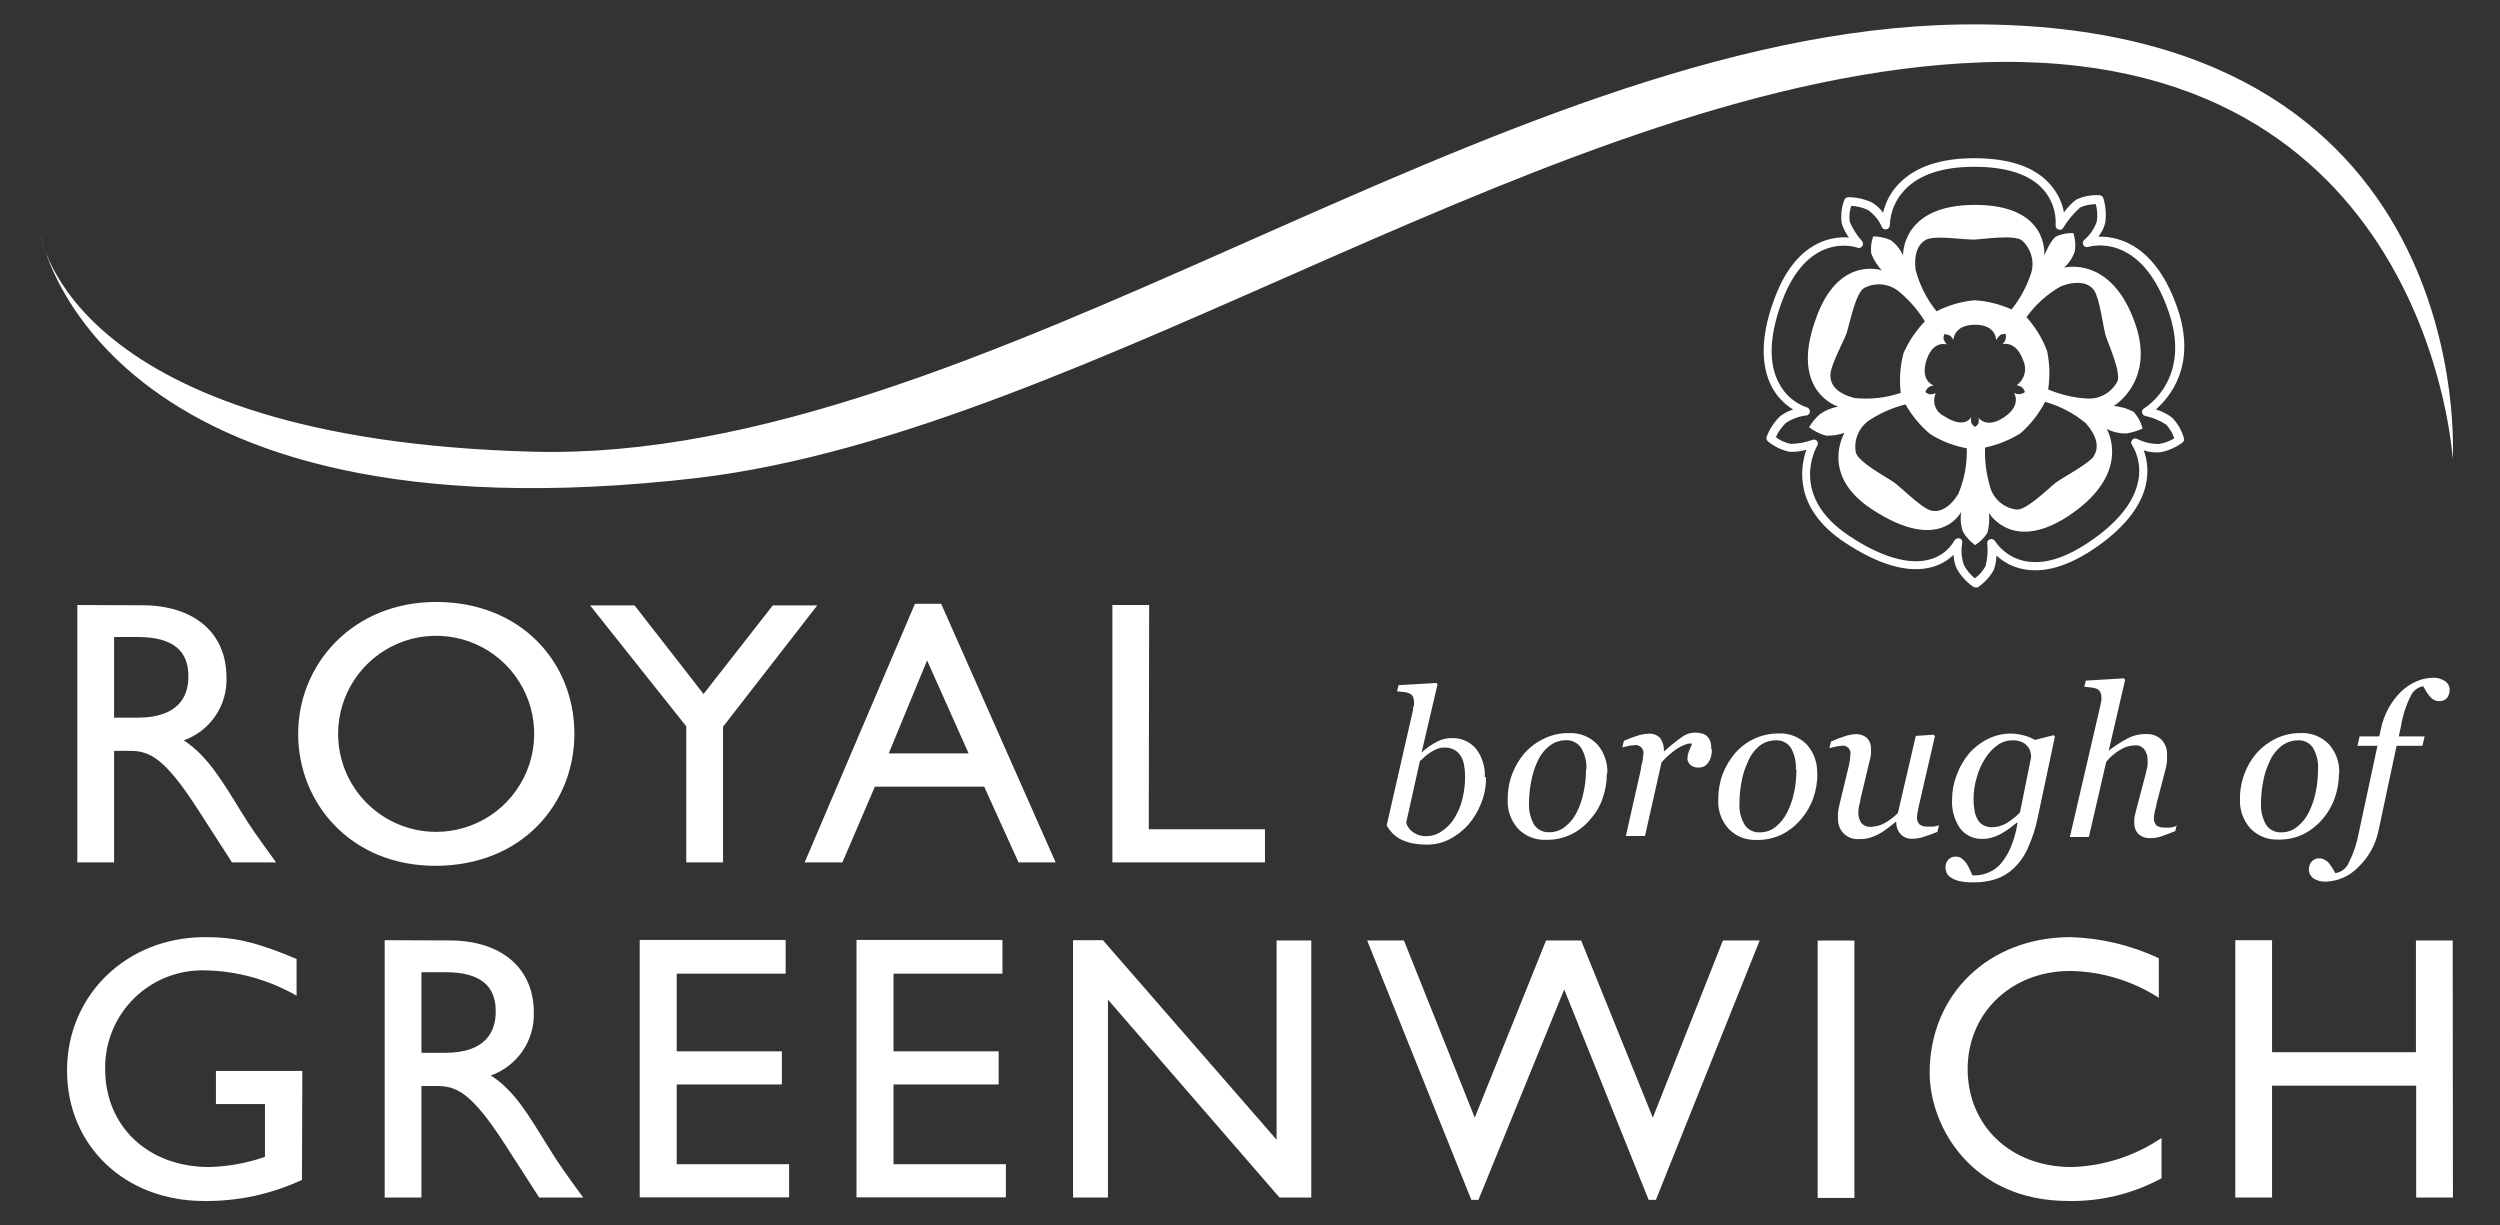 <svg width="204" height="100" viewBox="0 0 204 100" fill="none" xmlns="http://www.w3.org/2000/svg">
<rect x="0" y="0" width="204" height="100" fill="#333333" stroke="none"/>
<path d="M9.31 58.56H11.25C14.48 58.56 15.4 56.9 15.37 55.15C15.37 53.15 14.17 51.98 11.25 51.98H9.31V58.56ZM11.59 49.39C15.84 49.39 18.48 51.64 18.48 55.27C18.523 56.386 18.209 57.486 17.583 58.411C16.957 59.335 16.052 60.036 15 60.41C16.9 61.67 18.07 63.61 19.67 66.22C20.56 67.67 21.09 68.38 22.53 70.37H18.93L16.16 66.07C13.39 61.76 12.16 61.27 10.59 61.27H9.31V70.37H6.31V49.37L11.59 49.39ZM35.59 67.88C37.172 67.88 38.719 67.411 40.035 66.532C41.35 65.653 42.376 64.403 42.981 62.941C43.587 61.48 43.745 59.871 43.436 58.319C43.128 56.767 42.366 55.342 41.247 54.223C40.128 53.104 38.703 52.342 37.151 52.034C35.599 51.725 33.99 51.883 32.529 52.489C31.067 53.094 29.817 54.12 28.938 55.435C28.059 56.751 27.59 58.298 27.59 59.88C27.59 62.002 28.433 64.037 29.933 65.537C31.433 67.037 33.468 67.88 35.59 67.88ZM35.59 49.12C42.51 49.12 46.87 54.04 46.87 59.88C46.87 65.55 42.63 70.65 35.52 70.65C28.66 70.65 24.33 65.57 24.33 59.88C24.33 54.19 28.79 49.12 35.59 49.12M63.06 49.4H66.69L59 59.3V70.37H56V59.27L48.15 49.4H51.78L57.41 56.63L63.06 49.4ZM72.52 61.48H79.04L75.65 53.89L72.52 61.48ZM86.14 70.37H83.11L80.31 64.19H71.39L68.74 70.37H65.66L74.66 49.27H76.8L86.14 70.37ZM93.74 67.67H103.22V70.37H90.77V49.37H93.77L93.74 67.67ZM24.64 96.28C22.136 97.446 19.402 98.034 16.64 98C10.21 98 5.47 93.51 5.47 87.35C5.47 81.19 10.33 76.47 16.73 76.47C19.19 76.47 20.91 76.87 24.2 78.25V81.25C21.907 79.93 19.315 79.218 16.67 79.18C15.624 79.159 14.585 79.345 13.611 79.727C12.638 80.109 11.75 80.68 10.998 81.407C10.246 82.133 9.645 83.002 9.23 83.962C8.815 84.922 8.594 85.954 8.58 87V87.23C8.58 91.91 12.08 95.23 17.07 95.23C18.62 95.19 20.155 94.91 21.62 94.4V90.09H17.62V87.39H24.67L24.64 96.28ZM34.39 85.91H36.33C39.56 85.91 40.48 84.25 40.45 82.49C40.45 80.49 39.25 79.33 36.33 79.33H34.39V85.91ZM36.67 76.74C40.91 76.74 43.56 78.99 43.56 82.62C43.595 83.738 43.274 84.838 42.643 85.762C42.012 86.686 41.104 87.385 40.05 87.76C42 89 43.13 91 44.73 93.57C45.62 95.02 46.14 95.73 47.59 97.72H44L41.23 93.42C38.46 89.11 37.23 88.62 35.66 88.62H34.39V97.72H31.39V76.72L36.67 76.74ZM64.11 79.45H55.22V85.79H63.8V88.49H55.22V95H64.39V97.7H52.2V76.7H64.11V79.45ZM81.8 79.45H72.91V85.79H81.49V88.49H72.91V95H82.08V97.7H69.89V76.7H81.8V79.45ZM107 97.72H104.41L90.41 81.57V97.72H87.56V76.72H90L104.17 93V76.74H107V97.72ZM135.12 97.91H134.53L127.64 80.74L120.64 97.91H120.06L111.56 76.74H114.56L120.34 91.2L126.16 76.74H129.02L134.87 91.2L140.59 76.74H143.59L135.12 97.91ZM148.32 76.75H151.32V97.75H148.32V76.75ZM176.16 81.42C174.002 80.029 171.497 79.271 168.93 79.23C164.13 79.23 160.56 82.65 160.56 87.23C160.56 91.81 164.01 95.23 169.05 95.23C171.669 95.151 174.211 94.329 176.38 92.86V96.15C174.048 97.411 171.43 98.049 168.78 98C160.9 98 157.46 91.94 157.46 87.54C157.46 81.14 162.28 76.47 168.97 76.47C171.459 76.547 173.906 77.132 176.16 78.19V81.42ZM200.16 97.72H197.16V88.59H185.4V97.72H182.4V76.72H185.4V85.86H197.14V76.74H200.14L200.16 97.72ZM129.45 62.79C129.488 62.161 129.331 61.536 129 61C128.864 60.807 128.682 60.652 128.471 60.547C128.26 60.442 128.026 60.392 127.79 60.4C127.319 60.4 126.86 60.551 126.48 60.83C126.008 61.19 125.642 61.67 125.42 62.22C125.188 62.737 125.023 63.281 124.93 63.84C124.827 64.381 124.773 64.93 124.77 65.48C124.729 66.11 124.871 66.739 125.18 67.29C125.314 67.493 125.5 67.657 125.717 67.766C125.935 67.874 126.177 67.924 126.42 67.91C126.902 67.918 127.371 67.751 127.74 67.44C128.139 67.119 128.46 66.712 128.68 66.25C128.934 65.741 129.116 65.199 129.22 64.64C129.357 64.029 129.424 63.406 129.42 62.78M131.12 63.1C131.121 63.78 131.01 64.456 130.79 65.1C130.581 65.74 130.24 66.329 129.79 66.83C129.368 67.35 128.84 67.772 128.24 68.07C127.588 68.391 126.867 68.549 126.14 68.53C125.724 68.546 125.309 68.475 124.921 68.322C124.534 68.169 124.183 67.936 123.89 67.64C123.593 67.316 123.364 66.936 123.216 66.522C123.068 66.108 123.005 65.669 123.03 65.23C123.022 64.52 123.147 63.814 123.4 63.15C123.63 62.532 123.969 61.959 124.4 61.46C124.847 60.958 125.391 60.553 126 60.27C126.623 59.967 127.307 59.813 128 59.82C128.431 59.795 128.862 59.864 129.264 60.021C129.666 60.178 130.03 60.42 130.33 60.73C130.901 61.388 131.198 62.24 131.16 63.11M139.69 61.18C139.69 61.355 139.67 61.529 139.63 61.7C139.592 61.863 139.528 62.018 139.44 62.16C139.354 62.297 139.242 62.416 139.11 62.51C138.951 62.596 138.771 62.638 138.59 62.63C138.469 62.639 138.347 62.623 138.231 62.584C138.116 62.544 138.01 62.482 137.92 62.4C137.781 62.27 137.698 62.09 137.69 61.9C137.699 61.702 137.739 61.506 137.81 61.32L138.08 60.68H137.74C137.551 60.739 137.367 60.812 137.19 60.9C136.928 61.029 136.683 61.191 136.46 61.38C136.138 61.629 135.843 61.91 135.58 62.22L134.23 68.22H132.67L133.89 62.8C133.904 62.596 133.944 62.394 134.01 62.2C134.051 62.002 134.078 61.802 134.09 61.6C134.133 61.437 134.11 61.264 134.025 61.117C133.941 60.971 133.803 60.864 133.64 60.82C133.526 60.785 133.404 60.785 133.29 60.82C133.131 60.82 132.973 60.84 132.82 60.88L132.38 60.99L132.51 60.45C132.883 60.282 133.268 60.138 133.66 60.02C133.942 59.93 134.234 59.879 134.53 59.87C134.706 59.855 134.883 59.881 135.048 59.945C135.212 60.009 135.36 60.11 135.48 60.24C135.699 60.559 135.802 60.944 135.77 61.33V61.33C136.247 60.899 136.748 60.495 137.27 60.12C137.583 59.899 137.957 59.78 138.34 59.78C138.516 59.778 138.691 59.801 138.86 59.85C139.021 59.882 139.17 59.958 139.29 60.07C139.407 60.187 139.499 60.326 139.56 60.48C139.622 60.694 139.649 60.917 139.64 61.14M146.54 62.79C146.581 62.169 146.438 61.55 146.13 61.01C145.994 60.815 145.81 60.658 145.597 60.553C145.384 60.448 145.147 60.399 144.91 60.41C144.439 60.41 143.98 60.561 143.6 60.84C143.15 61.207 142.805 61.687 142.6 62.23C142.359 62.744 142.19 63.289 142.1 63.85C141.997 64.391 141.943 64.94 141.94 65.49C141.897 66.122 142.043 66.752 142.36 67.3C142.494 67.503 142.68 67.667 142.897 67.776C143.115 67.884 143.357 67.934 143.6 67.92C144.082 67.923 144.549 67.757 144.92 67.45C145.311 67.124 145.628 66.718 145.85 66.26C146.103 65.75 146.288 65.208 146.4 64.65C146.528 64.038 146.591 63.415 146.59 62.79M148.3 63.11C148.301 63.79 148.19 64.466 147.97 65.11C147.748 65.744 147.409 66.331 146.97 66.84C146.543 67.355 146.016 67.776 145.42 68.08C144.768 68.401 144.047 68.559 143.32 68.54C142.904 68.556 142.489 68.485 142.101 68.332C141.714 68.179 141.363 67.946 141.07 67.65C140.773 67.326 140.544 66.946 140.396 66.532C140.248 66.118 140.185 65.679 140.21 65.24C140.204 64.531 140.326 63.826 140.57 63.16C140.81 62.547 141.148 61.976 141.57 61.47C141.998 60.979 142.522 60.581 143.11 60.3C143.734 60.002 144.418 59.848 145.11 59.85C145.541 59.825 145.972 59.894 146.374 60.051C146.776 60.208 147.14 60.45 147.44 60.76C148.02 61.413 148.321 62.267 148.28 63.14M154.72 67.08H154.67C154.42 67.29 154.17 67.48 153.94 67.65C153.518 67.983 153.036 68.23 152.52 68.38C152.242 68.45 151.956 68.481 151.67 68.47C151.442 68.485 151.213 68.451 150.999 68.37C150.785 68.288 150.591 68.162 150.43 68C150.277 67.839 150.159 67.649 150.082 67.441C150.004 67.233 149.97 67.012 149.98 66.79C149.97 66.63 149.97 66.47 149.98 66.31C150.018 66.034 150.071 65.76 150.14 65.49L150.78 62.84C150.84 62.6 150.89 62.38 150.92 62.19C150.96 62.013 150.98 61.832 150.98 61.65C151.012 61.541 151.014 61.425 150.986 61.315C150.957 61.204 150.899 61.104 150.818 61.024C150.737 60.944 150.636 60.887 150.525 60.86C150.415 60.833 150.299 60.836 150.19 60.87C150.034 60.873 149.88 60.897 149.73 60.94L149.28 61.05L149.41 60.51C149.783 60.338 150.167 60.191 150.56 60.07C150.819 59.982 151.088 59.928 151.36 59.91C151.54 59.894 151.72 59.915 151.892 59.97C152.064 60.025 152.223 60.113 152.36 60.23C152.469 60.35 152.553 60.49 152.606 60.643C152.659 60.796 152.681 60.958 152.67 61.12C152.68 61.257 152.68 61.394 152.67 61.53C152.655 61.706 152.622 61.881 152.57 62.05L151.83 65.14C151.806 65.361 151.759 65.579 151.69 65.79C151.663 65.945 151.647 66.102 151.64 66.26C151.623 66.575 151.707 66.886 151.88 67.15C151.975 67.259 152.094 67.345 152.228 67.4C152.361 67.456 152.506 67.48 152.65 67.47C153.03 67.463 153.403 67.367 153.74 67.19C154.159 66.968 154.541 66.681 154.87 66.34L156.33 60.05L157.79 59.95L157.89 60.07L156.65 65.45C156.59 65.68 156.55 65.91 156.5 66.14C156.467 66.302 156.444 66.465 156.43 66.63C156.416 66.747 156.427 66.866 156.463 66.978C156.499 67.091 156.56 67.194 156.64 67.28C156.841 67.411 157.081 67.471 157.32 67.45H157.77C157.923 67.428 158.074 67.391 158.22 67.34L158.09 67.88C157.71 68.04 157.32 68.18 156.93 68.3C156.656 68.392 156.369 68.439 156.08 68.44C155.895 68.456 155.708 68.428 155.535 68.361C155.361 68.293 155.206 68.187 155.08 68.05C154.851 67.799 154.729 67.469 154.74 67.13M165.74 61.78C165.741 61.617 165.718 61.456 165.67 61.3C165.616 61.131 165.523 60.977 165.4 60.85C165.273 60.709 165.116 60.6 164.94 60.53C164.708 60.44 164.459 60.399 164.21 60.41C163.776 60.412 163.353 60.548 163 60.8C162.6 61.088 162.26 61.452 162 61.87C161.692 62.345 161.459 62.864 161.31 63.41C161.131 63.997 161.04 64.607 161.04 65.22C161.041 65.525 161.068 65.829 161.12 66.13C161.159 66.382 161.24 66.625 161.36 66.85C161.468 67.051 161.631 67.218 161.83 67.33C162.059 67.456 162.319 67.514 162.58 67.5C162.989 67.492 163.388 67.379 163.74 67.17C164.138 66.926 164.504 66.633 164.83 66.3L165.74 61.78ZM164.62 67.13H164.57L164.09 67.51C163.887 67.668 163.673 67.812 163.45 67.94C163.208 68.09 162.95 68.211 162.68 68.3C162.401 68.4 162.106 68.451 161.81 68.45C161.452 68.471 161.094 68.403 160.768 68.253C160.442 68.103 160.157 67.876 159.94 67.59C159.468 66.897 159.24 66.067 159.29 65.23C159.291 64.546 159.42 63.867 159.67 63.23C159.902 62.597 160.24 62.009 160.67 61.49C161.093 60.999 161.61 60.598 162.19 60.31C163.116 59.833 164.19 59.729 165.19 60.02C165.492 60.1 165.781 60.221 166.05 60.38L167.58 59.99L167.68 60.11L166.28 66.7C166.107 67.573 165.832 68.422 165.46 69.23C165.19 69.845 164.799 70.399 164.31 70.86C163.892 71.259 163.389 71.56 162.84 71.74C162.245 71.927 161.623 72.014 161 72C160.617 72.008 160.234 71.972 159.86 71.89C159.618 71.833 159.388 71.735 159.18 71.6C159.029 71.508 158.911 71.372 158.84 71.21C158.781 71.074 158.75 70.928 158.75 70.78C158.744 70.548 158.826 70.323 158.98 70.15C159.057 70.066 159.151 70 159.257 69.956C159.362 69.913 159.476 69.894 159.59 69.9C159.783 69.893 159.971 69.957 160.12 70.08C160.252 70.192 160.369 70.32 160.47 70.46C160.573 70.628 160.667 70.802 160.75 70.98C160.84 71.18 160.9 71.33 160.95 71.43H161.2C161.543 71.42 161.882 71.349 162.2 71.22C162.581 71.078 162.924 70.849 163.2 70.55C163.54 70.16 163.819 69.722 164.03 69.25C164.319 68.582 164.521 67.88 164.63 67.16M177.63 67.28L177.5 67.82C177 68.02 176.61 68.16 176.33 68.26C176.059 68.349 175.775 68.392 175.49 68.39C175.309 68.403 175.127 68.38 174.955 68.322C174.784 68.263 174.625 68.171 174.49 68.05C174.381 67.936 174.295 67.801 174.238 67.653C174.182 67.506 174.155 67.348 174.16 67.19C174.15 67.057 174.15 66.923 174.16 66.79C174.186 66.611 174.223 66.434 174.27 66.26L175.09 63.15C175.15 62.91 175.2 62.69 175.24 62.49C175.25 62.337 175.25 62.183 175.24 62.03C175.257 61.711 175.162 61.396 174.97 61.14C174.877 61.026 174.756 60.938 174.62 60.882C174.484 60.826 174.336 60.805 174.19 60.82C173.787 60.831 173.394 60.949 173.05 61.16C172.6 61.42 172.201 61.759 171.87 62.16L170.45 68.3H168.9L171.4 57.53C171.41 57.417 171.433 57.307 171.47 57.2C171.48 57.104 171.48 57.006 171.47 56.91C171.482 56.75 171.448 56.59 171.37 56.45C171.301 56.339 171.2 56.252 171.08 56.2C170.94 56.142 170.791 56.108 170.64 56.1L170.08 56.04L170.2 55.54L173.32 55.35L173.41 55.48L172.07 61.26C172.547 60.879 173.059 60.544 173.6 60.26C174.071 60.012 174.598 59.888 175.13 59.9C175.359 59.886 175.588 59.919 175.803 59.998C176.019 60.078 176.215 60.201 176.38 60.36C176.533 60.523 176.651 60.715 176.729 60.924C176.806 61.134 176.84 61.357 176.83 61.58V62.11C176.8 62.37 176.75 62.628 176.68 62.88L175.98 65.56C175.951 65.767 175.904 65.971 175.84 66.17C175.799 66.347 175.772 66.528 175.76 66.71C175.746 66.827 175.757 66.946 175.793 67.058C175.829 67.171 175.89 67.273 175.97 67.36C176.176 67.489 176.418 67.549 176.66 67.53C176.81 67.54 176.96 67.54 177.11 67.53C177.266 67.501 177.42 67.46 177.57 67.41M189.15 62.79C189.193 62.168 189.046 61.547 188.73 61.01C188.597 60.815 188.415 60.657 188.203 60.552C187.992 60.447 187.756 60.398 187.52 60.41C187.049 60.41 186.59 60.561 186.21 60.84C185.741 61.2 185.378 61.681 185.16 62.23C184.919 62.744 184.75 63.289 184.66 63.85C184.557 64.391 184.503 64.94 184.5 65.49C184.459 66.12 184.601 66.749 184.91 67.3C185.047 67.503 185.234 67.667 185.453 67.775C185.672 67.884 185.916 67.934 186.16 67.92C186.639 67.925 187.104 67.758 187.47 67.45C187.869 67.129 188.19 66.722 188.41 66.26C188.663 65.75 188.848 65.208 188.96 64.65C189.088 64.038 189.151 63.415 189.15 62.79M190.86 63.11C190.858 63.791 190.743 64.467 190.52 65.11C190.3 65.745 189.961 66.332 189.52 66.84C189.097 67.339 188.581 67.75 188 68.05C187.344 68.371 186.62 68.529 185.89 68.51C185.475 68.525 185.062 68.453 184.677 68.3C184.291 68.147 183.942 67.915 183.65 67.62C183.052 66.964 182.739 66.097 182.78 65.21C182.772 64.5 182.897 63.794 183.15 63.13C183.38 62.512 183.719 61.939 184.15 61.44C184.588 60.951 185.118 60.554 185.71 60.27C186.333 59.967 187.017 59.813 187.71 59.82C188.141 59.795 188.572 59.864 188.974 60.021C189.376 60.178 189.74 60.42 190.04 60.73C190.62 61.383 190.921 62.237 190.88 63.11M195.56 60.86L194.09 67.76C193.861 68.908 193.281 69.957 192.43 70.76C191.748 71.475 190.817 71.897 189.83 71.94C189.449 71.969 189.069 71.871 188.75 71.66C188.641 71.576 188.553 71.469 188.493 71.346C188.432 71.222 188.4 71.087 188.4 70.95C188.399 70.721 188.477 70.499 188.62 70.32C188.694 70.226 188.791 70.151 188.9 70.102C189.01 70.053 189.13 70.032 189.25 70.04C189.408 70.039 189.563 70.081 189.7 70.16C189.837 70.228 189.957 70.328 190.05 70.45C190.149 70.57 190.239 70.697 190.32 70.83L190.57 71.25C190.812 71.211 191.041 71.11 191.233 70.958C191.426 70.806 191.576 70.607 191.67 70.38C192.041 69.641 192.307 68.853 192.46 68.04L194 60.86H192.37L192.54 60.09H194.15L194.27 59.53C194.393 58.917 194.609 58.327 194.91 57.78C195.176 57.293 195.513 56.848 195.91 56.46C196.264 56.105 196.681 55.821 197.14 55.62C197.554 55.427 198.003 55.321 198.46 55.31C198.846 55.278 199.231 55.381 199.55 55.6C199.659 55.681 199.747 55.786 199.806 55.908C199.865 56.03 199.894 56.164 199.89 56.3C199.89 56.529 199.82 56.752 199.69 56.94C199.612 57.033 199.514 57.105 199.403 57.152C199.291 57.199 199.17 57.219 199.05 57.21C198.892 57.219 198.736 57.181 198.6 57.1C198.462 57.029 198.342 56.926 198.25 56.8C198.149 56.678 198.058 56.548 197.98 56.41C197.91 56.29 197.83 56.15 197.73 56C197.514 56.036 197.31 56.124 197.136 56.257C196.962 56.389 196.823 56.562 196.73 56.76C196.34 57.531 196.07 58.357 195.93 59.21L195.74 60.09H197.85L197.67 60.86H195.56ZM3.35 19.24C3.35 19.24 5.65 35.87 43.53 36.86C80 37.81 121.76 2.64 159.88 2C202.49 1.3 200.14 37.46 200.14 37.46C200.14 37.46 198.22 3.72 161.62 5.09C127.21 6.39 89.05 35.17 56.92 39C7.91 44.7 3.35 19.24 3.35 19.24ZM177.25 34.08C176.85 33.779 176.4 33.552 175.92 33.41C177.05 32.41 179.28 29.82 177.68 25.15C175.93 20.07 172.98 19.31 171.37 19.31H171.23C171.499 18.972 171.69 18.58 171.79 18.16C171.882 17.49 171.828 16.807 171.63 16.16C171.608 16.095 171.566 16.038 171.511 15.997C171.455 15.956 171.389 15.932 171.32 15.93C170.666 15.888 170.013 16.012 169.42 16.29C169.03 16.581 168.692 16.936 168.42 17.34C168.26 16.465 167.854 15.653 167.25 15C166.01 13.61 163.94 12.91 161.09 12.91C158.35 12.91 156.29 13.61 154.97 14.97C154.32 15.63 153.867 16.457 153.66 17.36C153.42 17.018 153.11 16.732 152.75 16.52C152.142 16.239 151.48 16.092 150.81 16.09C150.743 16.093 150.678 16.115 150.623 16.154C150.568 16.193 150.525 16.247 150.5 16.31C150.261 16.927 150.189 17.596 150.29 18.25C150.42 18.656 150.616 19.038 150.87 19.38C150.005 19.313 149.139 19.479 148.36 19.86C146.75 20.64 145.52 22.26 144.68 24.69C143.68 27.52 143.68 29.84 144.58 31.57C144.985 32.331 145.585 32.97 146.32 33.42C145.933 33.536 145.57 33.723 145.25 33.97C144.77 34.441 144.398 35.011 144.16 35.64C144.136 35.704 144.133 35.775 144.151 35.841C144.169 35.907 144.207 35.966 144.26 36.01C144.775 36.443 145.391 36.738 146.05 36.87C146.506 36.884 146.962 36.827 147.4 36.7C146.9 38.13 146.33 41.48 150.54 44.27C153.36 46.13 155.76 46.8 157.66 46.27C158.319 46.092 158.922 45.747 159.41 45.27C159.422 45.653 159.507 46.029 159.66 46.38C159.988 46.972 160.446 47.481 161 47.87C161.059 47.909 161.129 47.93 161.2 47.93H161.38C161.922 47.566 162.371 47.08 162.69 46.51C162.827 46.131 162.902 45.733 162.91 45.33C163.495 45.877 164.217 46.254 165 46.42C166.79 46.82 168.86 46.2 171.16 44.58C173.46 42.96 174.87 41.13 175.16 39.24C175.3 38.404 175.22 37.546 174.93 36.75C175.356 36.888 175.804 36.942 176.25 36.91C176.912 36.79 177.538 36.52 178.08 36.12C178.134 36.079 178.175 36.023 178.199 35.959C178.222 35.895 178.226 35.826 178.21 35.76C178.029 35.131 177.699 34.555 177.25 34.08ZM176.16 36.23C175.542 36.232 174.932 36.088 174.38 35.81C174.313 35.778 174.237 35.769 174.164 35.785C174.092 35.802 174.027 35.842 173.98 35.9C173.932 35.958 173.906 36.03 173.906 36.105C173.906 36.18 173.932 36.252 173.98 36.31C174.488 37.16 174.672 38.165 174.5 39.14C174.21 40.84 172.95 42.49 170.76 44.03C168.57 45.57 166.76 46.11 165.15 45.77C164.185 45.551 163.341 44.972 162.79 44.15C162.751 44.083 162.689 44.032 162.616 44.004C162.544 43.977 162.464 43.975 162.39 44C162.316 44.021 162.252 44.068 162.21 44.132C162.168 44.196 162.15 44.274 162.16 44.35C162.228 44.967 162.18 45.591 162.02 46.19C161.811 46.586 161.514 46.929 161.15 47.19C160.779 46.892 160.473 46.521 160.25 46.1C160.052 45.518 160.008 44.895 160.12 44.29C160.131 44.216 160.117 44.141 160.081 44.076C160.045 44.011 159.988 43.96 159.92 43.93H159.78C159.729 43.928 159.679 43.939 159.633 43.961C159.588 43.984 159.549 44.018 159.52 44.06L159.47 44.13C159.031 44.881 158.311 45.428 157.47 45.65C155.78 46.12 153.47 45.45 150.9 43.73C145.97 40.47 148.18 36.55 148.28 36.38C148.319 36.322 148.339 36.255 148.339 36.185C148.339 36.116 148.319 36.048 148.28 35.99C148.236 35.937 148.177 35.899 148.111 35.881C148.045 35.863 147.974 35.866 147.91 35.89C147.34 36.1 146.738 36.211 146.13 36.22C145.685 36.138 145.266 35.949 144.91 35.67C145.104 35.238 145.379 34.848 145.72 34.52C146.229 34.172 146.817 33.959 147.43 33.9C147.504 33.882 147.569 33.839 147.616 33.779C147.663 33.72 147.688 33.646 147.688 33.57C147.688 33.494 147.663 33.42 147.616 33.361C147.569 33.301 147.504 33.258 147.43 33.24C146.437 32.898 145.618 32.18 145.15 31.24C144.33 29.69 144.37 27.56 145.29 24.92C147.38 18.86 151.36 20.14 151.53 20.2C151.574 20.221 151.621 20.232 151.669 20.233C151.718 20.235 151.766 20.225 151.81 20.206C151.855 20.187 151.895 20.159 151.927 20.124C151.96 20.088 151.985 20.046 152 20C152.02 19.945 152.026 19.885 152.015 19.827C152.004 19.769 151.979 19.715 151.94 19.67C151.518 19.205 151.179 18.671 150.94 18.09C150.879 17.657 150.92 17.215 151.06 16.8C151.535 16.817 152.002 16.933 152.43 17.14C152.926 17.488 153.317 17.965 153.56 18.52C153.589 18.593 153.644 18.652 153.714 18.687C153.784 18.722 153.864 18.73 153.94 18.71C154.017 18.692 154.085 18.649 154.134 18.587C154.183 18.525 154.21 18.449 154.21 18.37C154.249 17.273 154.699 16.231 155.47 15.45C156.65 14.23 158.55 13.61 161.09 13.61C163.73 13.61 165.63 14.23 166.74 15.47C167.44 16.272 167.799 17.317 167.74 18.38C167.73 18.456 167.748 18.534 167.79 18.598C167.832 18.662 167.896 18.709 167.97 18.73C168.041 18.759 168.12 18.761 168.192 18.735C168.264 18.709 168.324 18.657 168.36 18.59C168.733 17.97 169.198 17.41 169.74 16.93C170.143 16.751 170.579 16.659 171.02 16.66C171.141 17.12 171.169 17.599 171.1 18.07C170.907 18.645 170.562 19.157 170.1 19.55C170.033 19.602 169.987 19.675 169.969 19.757C169.95 19.839 169.961 19.925 170 20C170.038 20.066 170.097 20.117 170.168 20.145C170.239 20.172 170.318 20.174 170.39 20.15C170.57 20.1 174.71 18.88 176.96 25.43C178.86 30.94 175.1 33.23 174.96 33.32C174.901 33.353 174.853 33.403 174.823 33.464C174.793 33.525 174.781 33.593 174.79 33.66C174.799 33.728 174.829 33.791 174.875 33.842C174.922 33.892 174.983 33.926 175.05 33.94C175.659 34.068 176.239 34.309 176.76 34.65C177.059 34.971 177.284 35.353 177.42 35.77C177.033 36.003 176.606 36.159 176.16 36.23ZM174.16 33.64C173.645 33.348 173.071 33.173 172.48 33.13C172.48 33.13 175.87 31.13 174.24 26.43C172.3 20.8 168.43 21.84 168.43 21.84C168.837 21.475 169.14 21.009 169.31 20.49C169.381 19.997 169.34 19.495 169.19 19.02C168.716 19 168.244 19.089 167.81 19.28C167.31 19.57 166.81 20.87 166.81 20.87C166.81 20.87 167.29 16.7 161.12 16.72C155.12 16.72 155.29 20.85 155.29 20.85C155.073 20.352 154.728 19.921 154.29 19.6C153.837 19.397 153.346 19.291 152.85 19.29C152.692 19.735 152.637 20.21 152.69 20.68C152.888 21.189 153.18 21.658 153.55 22.06C153.55 22.06 149.97 20.81 148.16 26.06C146 32 150 33.18 150 33.18C149.459 33.27 148.946 33.482 148.5 33.8C148.154 34.106 147.857 34.463 147.62 34.86C148.034 35.178 148.506 35.413 149.01 35.55C149.52 35.564 150.028 35.486 150.51 35.32C150.51 35.32 148.45 38.72 152.71 41.53C158.36 45.27 160.04 41.75 160.04 41.75C159.947 42.296 159.992 42.856 160.17 43.38C160.421 43.814 160.762 44.189 161.17 44.48C161.575 44.227 161.917 43.885 162.17 43.48C162.313 42.953 162.357 42.403 162.3 41.86C162.3 41.86 164.3 45.29 169.14 41.86C173.98 38.43 171.91 35 171.91 35C172.402 35.251 172.948 35.378 173.5 35.37C173.962 35.296 174.413 35.162 174.84 34.97C174.711 34.479 174.471 34.024 174.14 33.64H174.16ZM157.36 19.49C158.14 19.23 160.44 19.58 161.14 19.55C161.84 19.52 164.42 19.11 165.02 19.64C165.41 20.002 165.68 20.476 165.793 20.996C165.905 21.516 165.856 22.059 165.65 22.55C165.3 23.526 164.793 24.438 164.15 25.25C163.201 24.827 162.186 24.573 161.15 24.5C160.059 24.598 158.996 24.903 158.02 25.4C157.214 24.401 156.631 23.242 156.31 22C156.15 20.64 156.58 19.75 157.34 19.49H157.36ZM151.36 32.49C149.99 32.14 149.36 31.49 149.36 30.63C149.36 29.77 150.5 27.77 150.71 27.11C150.92 26.45 151.42 23.87 152.13 23.49C152.602 23.246 153.137 23.154 153.663 23.225C154.189 23.297 154.681 23.529 155.07 23.89C155.856 24.555 156.531 25.342 157.07 26.22C156.345 26.976 155.756 27.853 155.33 28.81C155.049 29.869 154.971 30.972 155.1 32.06C153.891 32.468 152.609 32.612 151.34 32.48L151.36 32.49ZM159.85 40.23C159.12 41.43 158.25 41.89 157.48 41.63C156.71 41.37 155.07 39.71 154.48 39.31C153.89 38.91 151.59 37.68 151.43 36.9C151.339 36.376 151.409 35.837 151.633 35.354C151.856 34.872 152.221 34.469 152.68 34.2C153.548 33.656 154.496 33.251 155.49 33C156.01 33.915 156.687 34.731 157.49 35.41C158.405 35.991 159.424 36.388 160.49 36.58C160.53 37.844 160.298 39.103 159.81 40.27L159.85 40.23ZM161.45 34.05C161.48 34.209 161.48 34.371 161.45 34.53C161.381 34.656 161.281 34.763 161.16 34.84C161.036 34.754 160.934 34.641 160.86 34.51C160.819 34.349 160.819 34.181 160.86 34.02C160.86 34.02 160.36 35.08 158.65 33.96C158.481 33.883 158.329 33.774 158.203 33.639C158.076 33.503 157.978 33.343 157.914 33.169C157.85 32.995 157.821 32.81 157.829 32.625C157.837 32.44 157.881 32.258 157.96 32.09V32.09C157.807 32.15 157.644 32.18 157.48 32.18C157.343 32.148 157.216 32.082 157.11 31.99C157.158 31.849 157.241 31.722 157.35 31.62C157.484 31.52 157.643 31.461 157.81 31.45C157.81 31.45 156.61 31.13 157.23 29.31C157.78 27.73 158.86 28.11 158.86 28.11C158.747 27.988 158.659 27.845 158.6 27.69C158.581 27.548 158.599 27.404 158.65 27.27C158.802 27.273 158.952 27.307 159.09 27.37C159.224 27.464 159.331 27.591 159.4 27.74C159.4 27.74 159.4 26.5 161.16 26.5C162.92 26.5 162.88 27.75 162.88 27.75C162.978 27.589 163.099 27.444 163.24 27.32C163.373 27.263 163.516 27.236 163.66 27.24C163.69 27.385 163.69 27.535 163.66 27.68C163.611 27.84 163.517 27.982 163.39 28.09C163.39 28.09 164.51 27.73 165.1 29.43C165.257 29.773 165.29 30.16 165.193 30.525C165.096 30.89 164.876 31.209 164.57 31.43C164.731 31.464 164.884 31.528 165.02 31.62C165.118 31.725 165.19 31.852 165.23 31.99C165.106 32.091 164.954 32.151 164.795 32.162C164.635 32.173 164.476 32.134 164.34 32.05C164.34 32.05 165.02 33.05 163.53 34.05C162.04 35.05 161.41 34.05 161.41 34.05H161.45ZM170.86 37.23C170.38 37.89 168.31 38.96 167.76 39.38C167.21 39.8 165.35 41.66 164.55 41.58C164.021 41.517 163.524 41.291 163.13 40.932C162.736 40.574 162.463 40.101 162.35 39.58C162.067 38.586 161.942 37.553 161.98 36.52C163.008 36.304 163.99 35.907 164.88 35.35C165.701 34.629 166.379 33.761 166.88 32.79C168.101 33.132 169.236 33.729 170.21 34.54C171.13 35.59 171.31 36.54 170.84 37.22L170.86 37.23ZM170.13 32.51C169.097 32.428 168.085 32.182 167.13 31.78C167.284 30.747 167.257 29.694 167.05 28.67C166.672 27.64 166.098 26.692 165.36 25.88C166.099 24.853 167.051 23.997 168.15 23.37C169.47 22.87 170.44 23.04 170.89 23.71C171.34 24.38 171.62 26.71 171.82 27.37C172.02 28.03 173.12 30.42 172.77 31.14C172.52 31.613 172.131 31.997 171.655 32.24C171.179 32.484 170.639 32.574 170.11 32.5L170.13 32.51ZM119.55 63.33C119.549 63.032 119.522 62.734 119.47 62.44C119.43 62.175 119.338 61.92 119.2 61.69C119.071 61.483 118.892 61.31 118.68 61.19C118.425 61.053 118.139 60.988 117.85 61C117.659 60.998 117.469 61.032 117.29 61.1C117.108 61.18 116.931 61.27 116.76 61.37C116.592 61.479 116.431 61.599 116.28 61.73C116.13 61.88 115.99 62 115.86 62.11L114.75 67.11C114.77 67.243 114.821 67.37 114.9 67.48C114.982 67.62 115.09 67.743 115.22 67.84C115.551 68.106 115.966 68.245 116.39 68.23C116.833 68.228 117.266 68.093 117.63 67.84C118.03 67.58 118.37 67.24 118.63 66.84C118.945 66.347 119.178 65.807 119.32 65.24C119.471 64.645 119.549 64.034 119.55 63.42M121.26 63.42C121.268 64.149 121.132 64.873 120.86 65.55C120.609 66.193 120.251 66.788 119.8 67.31C119.366 67.793 118.847 68.193 118.27 68.49C117.71 68.776 117.089 68.924 116.46 68.92C116.037 68.925 115.614 68.885 115.2 68.8C114.874 68.731 114.558 68.62 114.26 68.47C114.021 68.339 113.802 68.174 113.61 67.98C113.437 67.792 113.283 67.588 113.15 67.37L115.31 57.9C115.295 57.785 115.32 57.669 115.38 57.57C115.39 57.474 115.39 57.376 115.38 57.28C115.384 57.121 115.349 56.963 115.28 56.82C115.208 56.712 115.108 56.625 114.99 56.57C114.849 56.517 114.701 56.483 114.55 56.47L114 56.41L114.12 55.91L117.22 55.73L117.3 55.85L116 61.41C116.392 61.04 116.837 60.73 117.32 60.49C117.669 60.319 118.052 60.231 118.44 60.23C118.817 60.212 119.193 60.28 119.539 60.429C119.886 60.578 120.194 60.804 120.44 61.09C120.948 61.757 121.203 62.583 121.16 63.42" fill="white"/>
</svg>
